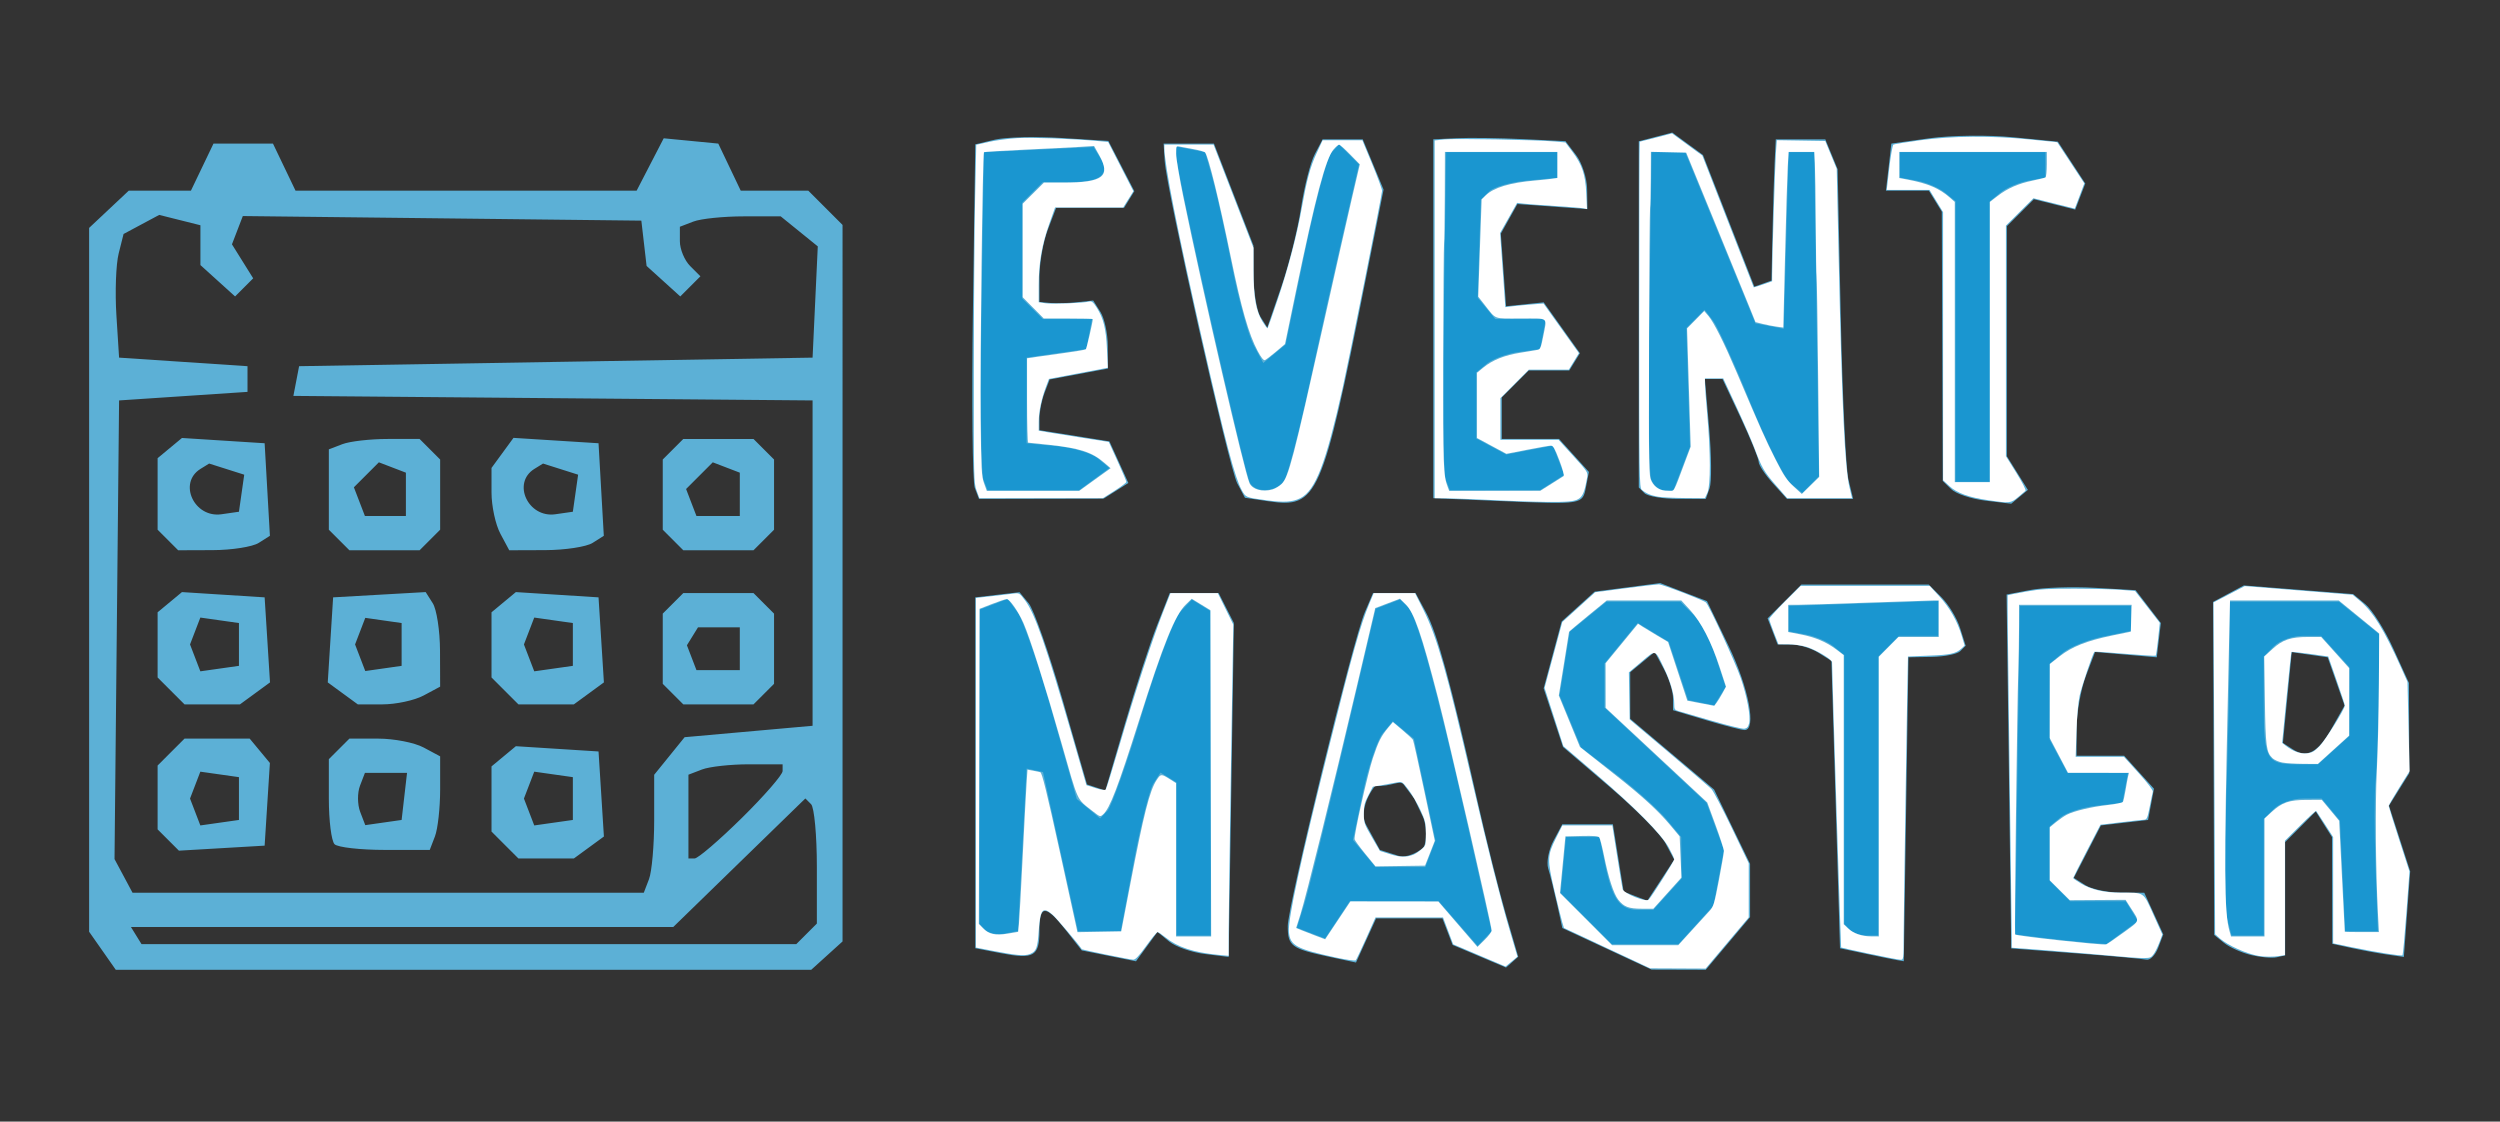 <?xml version="1.0" encoding="UTF-8" standalone="no"?>
<!-- Created with Inkscape (http://www.inkscape.org/) -->

<svg
   version="1.1"
   id="svg2906"
   width="292"
   height="131"
   viewBox="0 0 292 131"
   sodipodi:docname="EventMaster.svg"
   inkscape:version="1.2 (dc2aedaf03, 2022-05-15)"
   inkscape:export-filename="EventMaster.png"
   inkscape:export-xdpi="96"
   inkscape:export-ydpi="96"
   xmlns:inkscape="http://www.inkscape.org/namespaces/inkscape"
   xmlns:sodipodi="http://sodipodi.sourceforge.net/DTD/sodipodi-0.dtd"
   xmlns="http://www.w3.org/2000/svg"
   xmlns:svg="http://www.w3.org/2000/svg">
  <rect x="0" y="0" width="292" height="131" fill="#333333" stroke="none"/>
  <defs
     id="defs2910" />
  <sodipodi:namedview
     id="namedview2908"
     pagecolor="#ffffff"
     bordercolor="#000000"
     borderopacity="0.25"
     inkscape:showpageshadow="2"
     inkscape:pageopacity="0.0"
     inkscape:pagecheckerboard="0"
     inkscape:deskcolor="#d1d1d1"
     showgrid="false"
     inkscape:zoom="2.9301343"
     inkscape:cx="103.06695"
     inkscape:cy="107.84489"
     inkscape:window-width="1920"
     inkscape:window-height="1009"
     inkscape:window-x="1672"
     inkscape:window-y="-8"
     inkscape:window-maximized="1"
     inkscape:current-layer="g2912" />
  <g
     inkscape:groupmode="layer"
     inkscape:label="Image"
     id="g2912">
    <g
       id="g3136"
       transform="translate(1.409,1.271)">
      <path
         style="fill:#5cb0d6"
         d="M 10.557,109.777 9,107.555 V 66.452 25.349 L 11.314,23.174 13.629,21 h 3.631 3.631 l 1.318,-2.75 1.318,-2.75 H 27 30.473 l 1.318,2.75 1.318,2.75 H 53.029 72.949 l 1.582,-3.059 1.582,-3.059 3.187,0.309 L 82.486,15.5 83.798,18.25 85.109,21 H 89.055 93 l 2,2 2,2 V 66.845 108.69 L 95.171,110.345 93.343,112 H 52.728 12.113 Z M 92.8,107.8 94,106.6 v -6.633 c 0,-3.648 -0.303,-6.936 -0.672,-7.306 L 92.655,91.989 84.942,99.494 77.23,107 H 45.556 13.882 l 0.618,1 0.618,1 H 53.359 91.6 Z M 74.393,101.418 C 74.727,100.548 75,97.448 75,94.529 v -5.307 l 1.777,-2.194 1.777,-2.194 7.473,-0.667 L 93.5,83.5 v -19 -19 L 63.18,45.235 32.859,44.97 33.193,43.235 33.526,41.5 63.513,41 93.5,40.5 93.804,34.003 94.108,27.506 91.943,25.753 89.778,24 h -4.307 c -2.369,0 -5.019,0.273 -5.889,0.607 L 78,25.214 v 1.693 C 78,27.838 78.54,29.14 79.2,29.8 L 80.4,31 79.224,32.176 78.047,33.353 76.08,31.572 74.113,29.792 73.806,27.146 73.5,24.5 50.226,24.232 l -23.274,-0.268 -0.634,1.651 -0.634,1.651 1.24,1.985 1.24,1.985 -1.058,1.058 -1.058,1.058 L 24.024,31.521 22,29.69 v -2.326 -2.326 l -2.407,-0.604 -2.407,-0.604 -2.081,1.114 -2.081,1.114 -0.574,2.287 c -0.316,1.258 -0.434,4.508 -0.262,7.221 L 12.5,40.5 20,41 27.5,41.5 V 43 44.5 L 20,45 12.5,45.5 12.234,72.285 11.967,99.07 13.019,101.035 14.07,103 H 43.928 73.786 Z M 57.571,97.429 56,95.857 v -3.806 -3.806 l 1.422,-1.18 1.422,-1.18 4.828,0.308 L 68.5,86.5 68.814,91.467 69.127,96.434 67.373,97.717 65.618,99 H 62.38 59.143 Z M 65.5,92 V 89.5 L 63.246,89.18 60.991,88.86 60.389,90.43 59.786,92 60.389,93.57 60.991,95.14 63.246,94.82 65.5,94.5 Z M 18.244,96.844 17,95.6 V 91.871 88.143 L 18.571,86.571 20.143,85 h 3.806 3.806 l 1.18,1.422 1.18,1.422 -0.308,4.828 L 29.5,97.5 24.494,97.794 19.488,98.088 Z M 26.5,92 V 89.5 L 24.246,89.18 21.991,88.86 21.389,90.43 20.786,92 21.389,93.57 21.991,95.14 24.246,94.82 26.5,94.5 Z m 11.167,5.333 C 37.3,96.967 37,94.582 37,92.033 V 87.4 l 1.2,-1.2 1.2,-1.2 h 3.366 c 1.851,0 4.236,0.466 5.3,1.035 L 50,87.07 v 3.883 c 0,2.136 -0.273,4.595 -0.607,5.465 L 48.786,98 h -5.226 c -2.874,0 -5.526,-0.3 -5.893,-0.667 z M 45.816,91.75 46.133,89 h -2.459 -2.459 l -0.576,1.5 c -0.317,0.825 -0.307,2.199 0.02,3.053 L 41.255,95.106 43.377,94.803 45.5,94.5 Z M 18.571,79.429 17,77.857 v -3.806 -3.806 l 1.422,-1.18 1.422,-1.18 4.828,0.308 L 29.5,68.5 29.814,73.467 30.127,78.434 28.373,79.717 26.618,81 H 23.38 20.143 Z M 26.5,74 V 71.5 L 24.246,71.18 21.991,70.86 21.389,72.43 20.786,74 21.389,75.57 21.991,77.14 24.246,76.82 26.5,76.5 Z M 38.627,79.717 36.873,78.434 37.186,73.467 37.5,68.5 l 5.405,-0.308 5.405,-0.308 0.829,1.308 c 0.456,0.719 0.836,3.204 0.845,5.522 L 50,78.93 48.066,79.965 C 47.002,80.534 44.838,81 43.257,81 H 40.382 Z M 45.5,74 V 71.5 L 43.377,71.197 41.255,70.894 40.659,72.447 40.063,74 l 0.596,1.553 0.596,1.553 2.123,-0.303 L 45.5,76.5 Z M 57.571,79.429 56,77.857 v -3.806 -3.806 l 1.422,-1.18 1.422,-1.18 4.828,0.308 L 68.5,68.5 68.814,73.467 69.127,78.434 67.373,79.717 65.618,81 H 62.38 59.143 Z M 65.5,74 V 71.5 L 63.246,71.18 60.991,70.86 60.389,72.43 59.786,74 60.389,75.57 60.991,77.14 63.246,76.82 65.5,76.5 Z M 77.2,79.8 76,78.6 v -4.1 -4.1 l 1.2,-1.2 1.2,-1.2 h 4.1 4.1 l 1.2,1.2 1.2,1.2 v 4.1 4.1 L 87.8,79.8 86.6,81 H 82.5 78.4 Z M 85,74.5 V 72 h -2.441 -2.441 l -0.648,1.048 -0.648,1.048 0.557,1.452 L 79.937,77 H 82.469 85 Z M 18.2,61.8 17,60.6 v -4.178 -4.178 l 1.422,-1.18 1.422,-1.18 4.828,0.308 L 29.5,50.5 l 0.308,5.405 0.308,5.405 -1.308,0.829 C 28.088,62.596 25.677,62.976 23.45,62.985 L 19.4,63 Z m 8.608,-5.464 0.308,-2.164 -2.049,-0.65 -2.049,-0.65 -1.009,0.624 c -2.646,1.636 -0.742,5.755 2.45,5.298 L 26.5,58.5 Z M 38.2,61.8 37,60.6 v -4.693 -4.693 l 1.582,-0.607 C 39.452,50.273 41.837,50 43.882,50 H 47.6 l 1.2,1.2 1.2,1.2 v 4.1 4.1 L 48.8,61.8 47.6,63 H 43.5 39.4 Z M 46,56.469 V 53.937 l -1.578,-0.605 -1.578,-0.605 -1.459,1.459 -1.459,1.459 0.644,1.678 L 41.214,59 H 43.607 46 Z m 11.035,4.597 C 56.466,60.002 56,57.838 56,56.257 v -2.875 l 1.283,-1.755 1.283,-1.755 4.967,0.314 L 68.5,50.5 l 0.308,5.405 0.308,5.405 -1.308,0.829 c -0.719,0.456 -3.204,0.836 -5.522,0.845 L 58.07,63 Z m 8.773,-4.73 0.308,-2.164 -2.049,-0.65 -2.049,-0.65 -1.009,0.624 c -2.646,1.636 -0.742,5.755 2.45,5.298 L 65.5,58.5 Z M 77.2,61.8 76,60.6 v -4.1 -4.1 l 1.2,-1.2 1.2,-1.2 h 4.1 4.1 l 1.2,1.2 1.2,1.2 v 4.1 4.1 L 87.8,61.8 86.6,63 H 82.5 78.4 Z M 85,56.469 V 53.937 l -1.578,-0.605 -1.578,-0.605 -1.559,1.559 -1.559,1.559 0.605,1.578 L 79.937,59 H 82.469 85 Z m 0.216,37.819 C 87.847,91.696 90,89.221 90,88.788 V 88 h -3.918 c -2.155,0 -4.63,0.273 -5.5,0.607 L 79,89.214 V 94.107 99 h 0.716 c 0.394,0 2.869,-2.121 5.5,-4.712 z m 86.16,16.131 -3.124,-1.322 -0.594,-1.548 L 167.063,106 h -3.871 -3.871 l -1.174,2.577 -1.174,2.577 -3.237,-0.694 C 149.419,109.533 149,109.218 149,106.896 149,104.519 156.624,73.463 157.996,70.25 L 158.957,68 h 2.486 2.486 l 1.215,2.25 c 1.306,2.417 2.903,8.26 5.947,21.75 1.055,4.675 2.573,10.745 3.374,13.489 l 1.456,4.989 -0.711,0.631 -0.711,0.631 z m -6.471,-12.818 c 0.281,-0.455 0.389,-2.396 -0.143,-3.512 L 163.767,92 162.554,90.379 c -0.456,-0.609 -1.39,0.252 -3.359,0.153 -1.202,1.522 -1.661,3.414 -1.043,4.536 L 159.767,98 l 2.143,0.683 c 1.078,0.343 2.714,-0.628 2.995,-1.082 z m 21.38,11.952 -5.215,-2.428 -0.618,-2.812 c -0.34,-1.547 -0.804,-3.407 -1.031,-4.134 -0.227,-0.727 0.051,-2.19 0.619,-3.25 L 181.07,95 h 2.953 2.953 l 0.63,3.938 0.63,3.938 1.38,0.53 1.38,0.53 1.573,-2.401 1.573,-2.401 -1.016,-1.899 c -0.559,-1.044 -3.483,-4.006 -6.499,-6.582 l -5.482,-4.684 -1.129,-3.419 -1.129,-3.419 1.052,-3.906 1.052,-3.906 1.927,-1.744 1.927,-1.744 3.828,-0.5 3.828,-0.5 2.732,1.054 2.732,1.054 2.518,5.219 C 202.845,79.054 203.792,84 202.366,84 c -0.349,0 -2.374,-0.521 -4.5,-1.158 L 194,81.683 v -1.407 c 0,-0.774 -0.481,-2.307 -1.07,-3.406 l -1.07,-1.999 -1.43,1.187 L 189,77.245 v 2.721 2.721 l 4.898,4.13 4.898,4.13 2.102,4.342 L 203,99.631 v 3.108 3.108 l -2.589,3.077 -2.589,3.077 -3.161,-0.01 -3.161,-0.01 -5.215,-2.428 z m -70.785,0.51 -3,-0.581 V 88.99 68.5 l 2.586,-0.301 2.586,-0.301 1.073,1.301 c 0.59,0.715 2.363,5.767 3.941,11.226 l 2.868,9.925 1.069,0.356 1.069,0.356 2.287,-7.782 C 131.235,79.002 132.929,73.812 133.741,71.75 L 135.217,68 h 2.856 2.856 l 0.891,1.75 0.891,1.75 -0.306,19.5 -0.306,19.5 -2.8,-0.347 c -1.54,-0.191 -3.411,-0.849 -4.158,-1.462 l -1.358,-1.115 -1.254,1.715 -1.254,1.715 -3.168,-0.634 -3.168,-0.634 -1.863,-2.369 C 120.712,104.365 120,104.381 120,107.441 c 0,2.984 -0.656,3.366 -4.5,2.621 z m 101,0.062 -3,-0.639 L 213,92.703 212.5,75.922 211,74.977 c -0.825,-0.52 -2.239,-0.953 -3.143,-0.961 L 206.214,74 205.63,72.477 205.045,70.955 207.023,68.977 209,67 h 7.429 7.429 l 1.506,1.506 c 0.828,0.828 1.801,2.437 2.163,3.575 l 0.657,2.069 -0.629,0.629 c -0.346,0.346 -1.849,0.649 -3.341,0.675 L 221.5,75.5 l -0.273,17.75 -0.273,17.75 -0.727,-0.118 c -0.4,-0.065 -2.077,-0.406 -3.727,-0.758 z m 24.5,-0.054 -7.5,-0.57 -0.27,-20.666 -0.27,-20.666 2.77,-0.529 c 1.524,-0.291 4.914,-0.406 7.535,-0.255 l 4.765,0.274 1.475,1.921 1.475,1.921 -0.24,2 -0.24,2 -3.603,-0.311 -3.603,-0.311 -1.069,2.811 c -0.588,1.546 -1.074,4.274 -1.08,6.061 l -0.011,3.25 h 2.778 2.778 l 1.743,1.926 1.743,1.926 -0.346,1.824 -0.346,1.824 -2.751,0.317 -2.751,0.317 -1.585,3.065 -1.585,3.065 1.344,0.852 c 0.739,0.469 2.591,0.859 4.116,0.867 l 2.771,0.015 1.11,2.436 1.11,2.436 -0.6,1.564 c -0.33,0.86 -0.952,1.483 -1.381,1.384 -0.43,-0.099 -4.156,-0.437 -8.281,-0.75 z m 20.5,0.2 c -1.1,-0.267 -2.516,-0.904 -3.148,-1.415 l -1.148,-0.93 -0.062,-19.449 -0.062,-19.449 1.796,-0.961 1.796,-0.961 6.382,0.506 6.382,0.506 1.44,1.191 c 0.792,0.655 2.259,2.991 3.26,5.191 l 1.82,4 0.022,5.264 0.022,5.264 -1.188,1.902 -1.188,1.902 1.239,3.834 1.239,3.834 -0.37,5 -0.37,5 -1.932,-0.278 c -1.062,-0.153 -2.944,-0.499 -4.182,-0.769 l -2.25,-0.491 -0.015,-6.231 -0.015,-6.231 -0.949,-1.5 -0.949,-1.5 -1.786,1.795 -1.786,1.795 v 6.616 6.616 l -1,0.218 c -0.55,0.12 -1.9,-8.4e-4 -3,-0.268 z m 9.467,-26.532 1.467,-2.602 -0.987,-2.818 -0.987,-2.818 -2.098,-0.302 -2.098,-0.302 -0.515,5.302 -0.515,5.302 1.133,0.734 c 1.689,1.094 2.967,0.401 4.6,-2.496 z m -124.217,-26.462 -2.75,-0.409 -0.9,-1.684 C 142.143,53.394 134.829,20.881 134.622,17.5 L 134.5,15.5 h 2.94 2.94 l 2.31,5.964 2.31,5.964 0.015,3.536 c 0.008,1.945 0.371,4.096 0.805,4.78 l 0.79,1.243 1.632,-4.743 C 149.139,29.634 150.179,25.475 150.553,23 c 0.374,-2.475 1.093,-5.287 1.598,-6.25 L 153.07,15 h 2.343 2.344 l 1.218,2.94 1.218,2.94 -2.15,10.81 C 153.038,56.862 152.479,58.127 146.75,57.276 Z M 173.75,57.246 166,56.916 V 35.958 15 l 2.75,-0.129 c 1.512,-0.071 4.986,-0.022 7.719,0.108 l 4.969,0.237 1.249,1.642 c 0.687,0.903 1.264,2.689 1.281,3.968 l 0.032,2.326 -4.088,-0.295 -4.088,-0.295 -0.969,1.732 -0.969,1.732 0.307,4.237 L 174.5,34.5 l 2.197,-0.229 2.197,-0.229 2.116,2.972 2.116,2.972 -0.622,1.007 L 181.882,42 h -2.37 -2.37 L 175.571,43.571 174,45.143 V 47.571 50 h 3.345 3.345 l 1.743,1.926 1.743,1.926 -0.338,1.742 c -0.404,2.084 -0.316,2.07 -10.088,1.653 z m 56.75,-0.04 c -1.65,-0.198 -3.45,-0.798 -4,-1.333 L 225.5,54.9 225.446,39.172 225.392,23.443 224.637,22.222 223.882,21 h -2.507 -2.507 L 219.184,18.25 219.5,15.5 224,14.874 c 2.475,-0.344 6.851,-0.395 9.725,-0.113 l 5.225,0.514 1.601,2.443 1.601,2.443 -0.585,1.525 -0.585,1.525 -2.418,-0.607 -2.418,-0.607 -1.572,1.572 L 233,25.143 v 13.442 13.442 l 1.225,1.961 1.225,1.961 -0.975,0.808 L 233.5,57.566 Z M 112.446,55.721 c -0.27,-0.704 -0.368,-10.021 -0.219,-20.706 L 112.5,15.589 114.781,15.044 c 1.255,-0.299 4.752,-0.39 7.773,-0.2 l 5.492,0.344 1.518,2.935 1.518,2.935 -0.6,0.971 L 129.882,23 h -3.966 -3.966 l -0.975,2.565 C 120.439,26.976 120,29.451 120,31.065 V 34 l 1.25,0.115 c 0.688,0.063 2.099,0.025 3.138,-0.086 l 1.888,-0.201 0.847,1.336 c 0.466,0.735 0.854,2.524 0.862,3.975 l 0.015,2.639 -3.403,0.638 -3.403,0.638 -0.597,1.555 C 120.268,45.464 120,46.796 120,47.57 v 1.406 l 4.086,0.653 4.086,0.653 1.107,2.43 1.107,2.43 -1.443,0.913 -1.443,0.913 -7.281,0.015 L 112.937,57 Z M 190.667,56.333 190,55.667 V 35.45 15.233 l 1.954,-0.511 1.954,-0.511 1.796,1.313 1.796,1.313 3,7.687 3,7.687 1,-0.355 1,-0.355 0.115,-5.5 c 0.064,-3.025 0.176,-6.737 0.25,-8.25 L 206,15 h 2.893 2.893 l 0.721,1.75 0.721,1.75 0.359,17 c 0.197,9.35 0.604,18.012 0.905,19.25 L 215.038,57 h -3.864 -3.864 l -1.655,-1.829 C 204.745,54.165 204,53.036 204,52.66 c 0,-0.375 -0.95,-2.702 -2.11,-5.171 L 199.78,43 h -1.029 -1.029 l 0.498,5.75 c 0.274,3.163 0.299,6.312 0.056,7 L 197.833,57 h -3.25 c -1.788,0 -3.55,-0.3 -3.917,-0.667 z"
         id="path3140"
         sodipodi:nodetypes="cccccccccccccccccccccccccccccccccccssccccccccccsscccccccccccccccccsscsscccccccccccccccccccccccsscccccccccccccsccccccccccccccccccccccccccccccccccccccccccccccccccccsscccsscsscssccccssccccccccccccccccccccccccccccccccccccsscsscccccccccccccccccccccccccccccccccccccccccccccccccccccccccccccccccccccccccccccssccccccssccccccsscccccccccccccccccccccsscccccccsscsccccssccccccccccccccccccccccccccccccsscsscccssccccccccssscccsssccccsscscscssccssscccccccccsscccccccccccssscsscccccccccccccccccscccccsscccsscccccccsscccccsssccccsscccccccsscsscccsscccccsscccccccsscccccccccccsscccssscsscccccccsscccccccccsscccccccccsssscccccccssccssccccccscssscccccsccscccsscsscccccccccccccccccccccccsssscccccccccsscccccccccccccccssscsscccccccsscsscsscccsscccccccccscccccccccccccscccccsscccssscccsccssc" />
      <path
         style="fill:#1a96d0"
         d="M 168.909,106.611 166.639,104 h -5.198 -5.198 l -1.444,2.175 -1.444,2.175 -1.641,-0.63 -1.641,-0.63 0.87,-2.795 c 0.478,-1.537 2.549,-9.921 4.601,-18.629 l 3.731,-15.834 1.43,-0.549 1.43,-0.549 0.881,0.883 c 1.088,1.09 3.278,9.064 6.972,25.383 l 2.829,12.5 -0.819,0.861 -0.819,0.861 z m -3.252,-8.16 0.595,-1.55 -1.26,-5.939 -1.26,-5.939 -1.233,-1.023 -1.233,-1.023 -1.162,1.4 c -0.639,0.77 -1.684,3.889 -2.322,6.932 l -1.16,5.532 1.312,1.581 L 159.245,100 h 2.909 2.909 z m 18.201,7.562 -2.987,-2.987 0.314,-3.263 L 181.5,96.5 h 1.959 1.959 l 0.631,3.087 C 186.902,103.758 187.787,105 189.904,105 h 1.786 l 1.655,-1.829 L 195,101.343 194.978,98.921 194.956,96.5 193.228,94.429 c -0.95,-1.139 -3.582,-3.493 -5.849,-5.232 l -4.121,-3.162 -1.257,-3.034 -1.257,-3.034 0.598,-3.733 0.598,-3.733 2.141,-1.75 2.141,-1.75 h 4.318 4.318 l 1.491,1.491 c 0.82,0.82 2.009,3.061 2.643,4.98 l 1.152,3.49 -0.664,1.075 -0.664,1.075 -1.528,-0.305 L 195.758,80.5 194.629,77.096 193.5,73.692 191.687,72.596 189.875,71.5 187.937,73.861 186,76.222 v 2.575 2.575 l 5.959,5.565 5.959,5.565 1.016,2.75 1.016,2.75 -0.609,3.25 -0.609,3.25 -2.04,2.25 -2.04,2.25 h -3.903 -3.903 z m 53.37,2.262 -3.271,-0.405 0.271,-19.185 L 234.5,69.5 h 6.5 6.5 v 1.459 1.459 l -3.244,0.663 c -1.784,0.365 -3.922,1.226 -4.75,1.913 L 238,76.245 v 4.443 4.443 l 1.035,1.934 L 240.07,89 h 3.538 3.538 l -0.332,1.75 -0.332,1.75 -2.991,0.338 c -1.645,0.186 -3.554,0.804 -4.241,1.372 L 238,95.245 V 98.422 101.6 l 1.2,1.2 1.2,1.2 h 3.241 3.241 l 0.712,1.152 0.712,1.152 -1.844,1.348 -1.844,1.348 -2.059,-0.16 c -1.132,-0.088 -3.531,-0.342 -5.33,-0.565 z M 113.701,107.368 113,106.667 V 88.302 69.937 l 1.645,-0.631 1.645,-0.631 1.164,1.591 c 0.64,0.875 2.455,6.135 4.034,11.689 l 2.871,10.097 1.363,1.132 1.363,1.132 0.862,-0.908 C 128.421,92.908 130.243,87.775 131.995,82 c 1.752,-5.775 3.777,-11.116 4.499,-11.868 l 1.314,-1.368 1.096,0.677 L 140,70.118 V 89.059 108 h -2 -2 v -8.941 -8.941 l -0.931,-0.575 -0.931,-0.575 -0.819,1.266 C 132.869,90.93 131.823,95.1 130.995,99.5 l -1.505,8 H 126.995 124.5 l -2.043,-9.295 -2.043,-9.295 -0.957,-0.205 L 118.5,88.5 l -0.5,9.49 -0.5,9.49 -1.549,0.295 c -0.852,0.162 -1.864,-0.021 -2.25,-0.406 z M 214.667,107.333 214,106.667 V 90.956 75.245 l -1.25,-1.015 c -0.688,-0.558 -2.15,-1.182 -3.25,-1.386 l -2,-0.371 V 70.986 69.5 l 8.75,-0.289 8.75,-0.289 v 2.039 2.039 h -2.3 -2.3 l -1.2,1.2 -1.2,1.2 v 16.3 16.3 h -1.333 c -0.733,0 -1.633,-0.3 -2,-0.667 z m 44.072,-1.225 c -0.272,-1.041 -0.324,-7.453 -0.115,-14.25 C 258.832,85.061 259.002,77.138 259.001,74.25 L 259,69 h 6.389 6.389 l 2.361,1.91 2.361,1.91 -0.09,7.34 C 276.361,84.197 276.202,88.625 276.057,90 c -0.145,1.375 -0.143,5.875 0.005,10 l 0.269,7.5 h -1.915 -1.915 l -0.303,-6.462 -0.303,-6.462 -1.069,-1.288 L 269.755,92 h -2.178 C 266.38,92 264.86,92.54 264.2,93.2 l -1.2,1.2 v 6.8 6.8 h -1.883 -1.883 l -0.495,-1.892 z M 271.171,86.345 273,84.69 V 80.674 76.657 L 271.345,74.829 269.69,73 h -2.145 C 266.365,73 264.86,73.54 264.2,74.2 l -1.2,1.2 v 5.633 C 263,87.4 263.33,88 266.838,88 h 2.505 z M 113.445,54.718 c -0.271,-0.705 -0.369,-9.593 -0.219,-19.75 L 113.5,16.5 l 6.409,-0.302 6.409,-0.302 0.775,1.254 C 128.291,19.088 127.186,20 123.641,20 H 120.4 l -1.2,1.2 -1.2,1.2 v 5.6 5.6 l 1.2,1.2 1.2,1.2 h 2.873 2.873 l -0.335,1.75 -0.335,1.75 -3.489,0.5 -3.489,0.5 v 5 5 l 3.496,0.332 c 1.923,0.182 4.101,0.834 4.84,1.447 l 1.344,1.116 -1.781,1.303 L 124.618,56 h -5.34 -5.34 z m 31.15,0.436 C 143.975,54.151 136,18.801 136,17.056 v -1.203 l 1.678,0.323 1.678,0.323 0.845,3 c 0.465,1.65 1.485,6.245 2.267,10.212 0.782,3.967 1.928,8.158 2.547,9.315 l 1.125,2.102 1.304,-1.082 1.304,-1.082 2.234,-10.733 C 152.209,22.33 153.616,17.073 154.107,16.55 L 155,15.6 l 1.162,1.162 1.162,1.162 -1.792,7.788 c -0.985,4.283 -2.781,12.317 -3.99,17.853 -1.209,5.536 -2.527,10.599 -2.93,11.25 -0.848,1.371 -3.255,1.574 -4.018,0.338 z m 22.85,-0.436 c -0.271,-0.705 -0.369,-9.593 -0.219,-19.75 L 167.5,16.5 h 6.5 6.5 v 1.5 1.5 l -3.5,0.321 c -1.925,0.177 -3.938,0.749 -4.473,1.273 l -0.973,0.951 -0.182,5.727 -0.182,5.727 1.027,1.25 1.027,1.25 h 2.951 2.951 l -0.334,1.75 -0.334,1.75 -2.49,0.346 c -1.369,0.19 -3.052,0.808 -3.74,1.372 L 171,42.245 v 3.842 3.842 l 1.761,0.942 1.761,0.942 2.727,-0.521 2.727,-0.521 0.658,1.715 0.658,1.715 -1.396,0.884 -1.396,0.884 -5.281,0.015 L 167.937,56 Z m 24,0 c -0.271,-0.705 -0.369,-9.593 -0.219,-19.75 L 191.5,16.5 h 1.963 1.963 l 4.098,9.998 4.098,9.998 1.654,0.318 1.654,0.318 0.286,-10.316 L 207.5,16.5 h 1.5 1.5 l 0.273,18.927 0.273,18.927 -0.98,0.98 -0.98,0.98 -1.342,-1.114 c -0.738,-0.613 -2.857,-4.846 -4.709,-9.408 -1.852,-4.562 -3.813,-8.875 -4.358,-9.586 l -0.991,-1.292 -1.061,1.061 -1.061,1.061 0.209,6.94 0.209,6.94 -0.966,2.542 L 194.049,56 h -1.056 c -0.581,0 -1.278,-0.577 -1.548,-1.282 z M 227,38.622 V 22.245 l -1.25,-1.015 c -0.688,-0.558 -2.15,-1.182 -3.25,-1.386 l -2,-0.371 V 17.986 16.5 h 8.5 8.5 v 1.486 1.486 l -2,0.371 c -1.1,0.204 -2.562,0.828 -3.25,1.386 L 231,22.245 V 38.622 55 h -2 -2 z"
         id="path3138"
         sodipodi:nodetypes="ccccccccsscccssccccccccccssccccccccccccsscccccsscccccccccssccccccccccccccccccccccccscccccccsscccccccccsscccccccccccssscccccsscccssscccccccccccsscccccccccssscccsscccccccccccccsssssccccccsscccccccssccccccsccccccsscssccsscccsscccccccccccccccsscccccssscccssscccsscccsssssscccccsscccccccccsscccccccccccccssscccccccccccccccssscccccccssccsscccccccsscccccc" />
      <path
         style="fill:#ffffff;stroke-width:0.171"
         d="m 103.485,175.717 c -0.319,-0.861 -0.332,-1.42 -0.321,-14.206 0.006,-7.32 0.073,-16.204 0.148,-19.742 l 0.136,-6.432 1.473,-0.336 c 0.81,-0.185 2.318,-0.386 3.35,-0.447 1.679,-0.1 6.482,0.078 9.471,0.35 l 1.109,0.101 1.476,2.876 1.476,2.876 -0.594,0.949 -0.594,0.949 h -3.979 -3.979 l -0.681,1.92 c -0.859,2.422 -1.232,4.587 -1.232,7.144 v 2.007 l 0.798,0.12 c 0.8,0.12 4.434,-0.023 5.106,-0.201 0.287,-0.076 0.462,0.069 0.881,0.729 0.783,1.234 1.079,2.444 1.187,4.853 l 0.096,2.152 -3.436,0.653 -3.436,0.653 -0.351,0.938 c -0.534,1.428 -0.839,2.896 -0.842,4.057 l -0.003,1.048 0.981,0.171 c 0.54,0.094 2.381,0.389 4.092,0.656 l 3.111,0.486 1.027,2.255 c 0.565,1.24 1.027,2.327 1.027,2.416 0,0.089 -0.617,0.553 -1.371,1.032 l -1.371,0.87 h -7.213 -7.213 z m 13.819,-1.28 1.835,-1.322 -0.741,-0.643 c -1.424,-1.235 -2.879,-1.706 -6.457,-2.092 -1.267,-0.137 -2.361,-0.249 -2.432,-0.25 -0.07,-0.001 -0.128,-2.219 -0.128,-4.93 v -4.928 l 1.237,-0.181 c 0.68,-0.1 2.197,-0.312 3.37,-0.472 1.173,-0.16 2.189,-0.339 2.257,-0.398 0.095,-0.082 0.815,-3.201 0.815,-3.53 0,-0.037 -1.288,-0.067 -2.862,-0.067 h -2.862 l -1.233,-1.241 -1.233,-1.241 v -5.461 -5.461 l 1.241,-1.233 1.241,-1.233 h 2.249 c 4.645,0 5.597,-0.72 4.215,-3.19 l -0.609,-1.09 -1.651,0.105 c -0.908,0.058 -3.784,0.203 -6.391,0.324 -2.607,0.121 -4.774,0.254 -4.817,0.297 -0.158,0.158 -0.464,24.529 -0.39,31.028 0.07,6.073 0.109,6.829 0.401,7.636 l 0.324,0.896 h 5.393 5.393 z"
         id="path3369"
         transform="translate(9.17,-119.696)" />
      <path
         style="fill:#ffffff;stroke-width:0.171"
         d="m 137.366,176.859 c -2.484,-0.337 -2.422,-0.311 -2.927,-1.222 -0.788,-1.421 -1.932,-5.774 -4.563,-17.368 -2.935,-12.933 -4.455,-20.631 -4.455,-22.563 v -0.388 h 2.871 2.871 l 2.333,6.028 2.333,6.028 v 2.575 c 0,3.15 0.281,4.783 1.031,6.003 0.299,0.487 0.576,0.854 0.614,0.816 0.038,-0.038 0.571,-1.558 1.185,-3.379 1.232,-3.652 2.248,-7.512 2.803,-10.647 0.586,-3.312 1.005,-4.856 1.746,-6.442 l 0.698,-1.493 2.318,0.002 2.318,0.002 1.152,2.778 c 0.633,1.528 1.152,2.933 1.152,3.123 0,0.401 -3.816,19.48 -4.604,23.019 -1.972,8.856 -3.168,11.973 -4.942,12.878 -0.901,0.459 -1.921,0.525 -3.935,0.251 z m 0.671,-1.267 c 0.321,-0.092 0.803,-0.378 1.071,-0.635 0.811,-0.777 1.371,-2.916 4.906,-18.736 1.321,-5.913 2.815,-12.516 3.318,-14.675 l 0.916,-3.925 -1.128,-1.152 c -0.62,-0.634 -1.201,-1.152 -1.291,-1.152 -0.089,0 -0.379,0.25 -0.642,0.555 -0.927,1.072 -2.115,5.556 -4.42,16.68 l -1.255,6.058 -1.063,0.897 c -0.585,0.494 -1.166,0.937 -1.291,0.985 -0.148,0.057 -0.444,-0.319 -0.843,-1.068 -1.042,-1.959 -1.906,-4.975 -3.118,-10.884 -1.376,-6.712 -2.628,-11.817 -3.015,-12.299 -0.082,-0.102 -0.707,-0.282 -1.389,-0.399 -0.682,-0.118 -1.412,-0.254 -1.623,-0.302 -0.362,-0.083 -0.384,-0.035 -0.384,0.831 0,0.505 0.378,2.76 0.84,5.01 2.344,11.419 7.137,32.153 7.738,33.473 0.34,0.747 1.514,1.071 2.673,0.739 z"
         id="path3371"
         transform="translate(9.17,-119.696)" />
      <path
         style="fill:#ffffff;stroke-width:0.171"
         d="m 164.583,176.87 c -2.628,-0.125 -5.411,-0.235 -6.186,-0.243 l -1.408,-0.015 v -20.89 -20.89 l 1.152,-0.124 c 1.187,-0.128 10.803,0.055 12.925,0.246 l 1.193,0.108 0.795,1.054 c 1.16,1.539 1.541,2.67 1.642,4.885 l 0.084,1.843 -0.406,-0.086 c -0.223,-0.047 -1.712,-0.168 -3.307,-0.269 -1.595,-0.101 -3.249,-0.224 -3.674,-0.275 l -0.773,-0.092 -0.993,1.76 -0.993,1.76 0.305,4.329 0.305,4.329 0.864,-0.105 c 0.475,-0.058 1.478,-0.153 2.229,-0.211 l 1.365,-0.106 2.069,2.897 2.069,2.897 -0.589,0.963 -0.589,0.963 h -2.336 -2.336 l -1.661,1.667 -1.661,1.667 v 2.429 2.429 h 3.396 3.396 l 1.727,1.897 c 1.673,1.838 1.723,1.916 1.612,2.517 -0.489,2.645 -0.655,2.783 -3.421,2.849 -1.11,0.026 -4.168,-0.055 -6.796,-0.18 z m 6.02,-1.921 c 0.709,-0.446 1.361,-0.858 1.449,-0.917 0.091,-0.061 -0.123,-0.851 -0.498,-1.834 -0.535,-1.404 -0.722,-1.726 -0.999,-1.721 -0.188,0.004 -1.432,0.22 -2.764,0.481 l -2.423,0.474 -1.715,-0.922 -1.715,-0.922 v -3.814 -3.814 l 0.738,-0.605 c 1.071,-0.878 2.477,-1.438 4.353,-1.736 0.907,-0.144 1.806,-0.293 1.999,-0.332 0.293,-0.059 0.397,-0.318 0.64,-1.583 0.443,-2.311 0.733,-2.081 -2.626,-2.081 -3.293,0 -2.816,0.185 -4.265,-1.656 l -0.699,-0.889 0.199,-5.681 0.199,-5.681 0.479,-0.47 c 0.928,-0.91 2.858,-1.488 5.809,-1.739 0.704,-0.06 1.568,-0.151 1.92,-0.202 l 0.64,-0.093 v -1.521 -1.521 h -6.57 -6.57 l -0.013,5.162 c -0.007,2.839 -0.045,5.315 -0.084,5.503 -0.039,0.188 -0.082,6.216 -0.096,13.395 -0.025,12.874 0.004,13.705 0.526,15.079 l 0.171,0.449 h 5.314 5.314 z"
         id="path3373"
         transform="translate(9.17,-119.696)" />
      <path
         style="fill:#ffffff;stroke-width:0.171"
         d="m 183.076,176.439 c -0.837,-0.141 -1.408,-0.386 -1.898,-0.813 -0.281,-0.245 -0.299,-1.435 -0.299,-20.455 0,-11.107 0.028,-20.194 0.062,-20.194 0.034,0 0.898,-0.219 1.92,-0.486 l 1.857,-0.486 1.77,1.297 1.77,1.297 2.99,7.679 c 1.645,4.223 2.999,7.693 3.011,7.71 0.011,0.017 0.499,-0.136 1.084,-0.341 l 1.064,-0.373 0.002,-0.768 c 0.004,-1.957 0.341,-12.876 0.438,-14.21 l 0.109,-1.497 2.828,0.047 2.828,0.047 0.669,1.621 0.669,1.621 0.23,10.409 c 0.387,17.48 0.719,24.513 1.265,26.806 l 0.301,1.265 h -3.789 -3.789 l -1.302,-1.488 c -1.397,-1.596 -1.67,-2.067 -2.504,-4.314 -0.296,-0.798 -1.242,-2.967 -2.102,-4.821 l -1.565,-3.37 h -1.068 -1.068 v 0.589 c 0,0.324 0.121,1.956 0.27,3.626 0.393,4.419 0.402,8.317 0.022,9.138 l -0.296,0.64 -2.344,-0.02 c -1.289,-0.011 -2.699,-0.08 -3.134,-0.154 z m 18.704,-13.99 c -0.066,-6.429 -0.148,-11.736 -0.182,-11.794 -0.034,-0.058 -0.078,-2.745 -0.097,-5.972 -0.019,-3.227 -0.065,-6.463 -0.103,-7.19 l -0.068,-1.322 h -1.499 -1.499 l -0.104,1.749 c -0.057,0.962 -0.197,5.577 -0.31,10.256 l -0.206,8.507 -0.78,-0.105 c -0.429,-0.058 -1.16,-0.2 -1.624,-0.317 l -0.845,-0.212 -0.724,-1.792 c -0.398,-0.985 -2.219,-5.439 -4.047,-9.897 l -3.323,-8.105 -2.062,-0.048 -2.062,-0.048 -0.013,3.119 c -0.007,1.716 -0.046,3.273 -0.086,3.461 -0.04,0.188 -0.092,7.291 -0.115,15.784 -0.04,14.832 -0.029,15.469 0.28,16.09 0.381,0.767 1.028,1.144 1.961,1.144 0.764,0 0.518,0.43 1.987,-3.478 l 0.634,-1.686 -0.212,-6.905 -0.212,-6.905 1.002,-1.017 1.002,-1.017 0.483,0.564 c 0.641,0.748 1.845,3.155 3.354,6.707 2.775,6.529 3.333,7.78 4.463,10.013 0.978,1.931 1.348,2.486 2.141,3.211 l 0.959,0.876 1.013,-0.993 1.013,-0.993 z"
         id="path3375"
         transform="translate(9.17,-119.696)" />
      <path
         style="fill:#ffffff;stroke-width:0.171"
         d="m 221.673,176.854 c -2.291,-0.333 -3.676,-0.835 -4.562,-1.651 l -0.738,-0.681 v -15.657 -15.657 l -0.794,-1.3 -0.794,-1.3 h -2.497 -2.497 l 0.3,-2.589 c 0.165,-1.424 0.381,-2.639 0.479,-2.699 0.098,-0.061 1.502,-0.29 3.119,-0.509 3.805,-0.516 8.28,-0.55 12.806,-0.097 l 3.21,0.322 1.582,2.403 1.582,2.403 -0.383,1.024 c -0.211,0.563 -0.462,1.227 -0.558,1.476 l -0.175,0.452 -2.414,-0.605 -2.414,-0.605 -1.607,1.6 -1.607,1.6 v 13.46 13.46 l 1.219,1.953 c 0.703,1.125 1.155,2.015 1.067,2.099 -0.084,0.08 -0.486,0.421 -0.894,0.759 -0.837,0.692 -0.948,0.703 -3.429,0.342 z m 0.16,-18.479 v -16.361 l 0.904,-0.697 c 1.161,-0.896 2.427,-1.45 4.103,-1.797 0.736,-0.152 1.408,-0.32 1.493,-0.373 0.085,-0.053 0.155,-0.744 0.155,-1.536 v -1.44 h -8.617 -8.617 v 1.524 1.524 l 0.981,0.185 c 2.336,0.44 3.695,1.017 4.913,2.087 l 0.59,0.518 v 16.364 16.364 h 2.048 2.048 z"
         id="path3377"
         transform="translate(9.17,-119.696)" />
      <path
         style="fill:#ffffff;stroke-width:0.171"
         d="m 207.755,229.824 c -1.783,-0.376 -3.264,-0.705 -3.291,-0.731 -0.035,-0.034 -1.035,-31.538 -1.058,-33.32 -0.004,-0.322 -1.852,-1.435 -2.961,-1.783 -0.554,-0.174 -1.508,-0.313 -2.149,-0.313 h -1.153 l -0.539,-1.376 c -0.296,-0.757 -0.539,-1.468 -0.539,-1.581 0,-0.113 0.827,-1.029 1.837,-2.037 l 1.837,-1.831 h 7.532 7.532 l 1.101,1.19 c 1.224,1.322 2.136,2.922 2.647,4.644 l 0.339,1.141 -0.364,0.341 c -0.639,0.599 -1.332,0.75 -3.82,0.835 -1.337,0.046 -2.434,0.093 -2.436,0.104 -0.033,0.164 -0.5,30.356 -0.504,32.486 -0.004,2.942 -0.004,2.944 -0.388,2.929 -0.211,-0.008 -1.843,-0.322 -3.626,-0.697 z m 1.109,-18.353 v -16.335 l 1.147,-1.156 1.147,-1.156 h 2.351 2.351 v -2.133 -2.133 l -0.64,0.004 c -0.352,0.002 -3.788,0.116 -7.636,0.253 -3.848,0.137 -7.515,0.25 -8.148,0.252 l -1.152,0.003 v 1.587 1.587 l 1.46,0.281 c 1.69,0.326 3.034,0.898 4.2,1.787 l 0.824,0.628 v 15.717 15.717 l 0.493,0.472 c 0.635,0.608 1.581,0.94 2.707,0.949 l 0.896,0.007 z"
         id="path3379"
         transform="translate(9.17,-119.696)" />
      <path
         style="fill:#ffffff;stroke-width:0.171"
         d="m 177.125,229.172 -5.034,-2.357 -0.198,-0.657 c -0.109,-0.361 -0.521,-2.033 -0.916,-3.715 -0.858,-3.652 -0.843,-4.1 0.204,-6.175 l 0.723,-1.433 h 2.919 2.919 l 0.558,3.541 c 0.307,1.947 0.596,3.704 0.643,3.903 0.118,0.503 2.745,1.557 3.048,1.223 0.397,-0.437 2.983,-4.517 2.983,-4.707 0,-0.107 -0.284,-0.715 -0.631,-1.352 -0.874,-1.602 -3.849,-4.608 -8.533,-8.622 l -3.789,-3.247 -1.099,-3.402 -1.099,-3.402 1.036,-3.846 1.036,-3.846 1.922,-1.741 1.922,-1.741 3.55,-0.461 c 1.953,-0.254 3.7,-0.46 3.882,-0.459 0.41,0.003 5.221,1.853 5.503,2.116 0.368,0.343 3.424,6.974 4.054,8.798 0.753,2.178 1.19,4.541 0.986,5.333 -0.11,0.426 -0.25,0.577 -0.572,0.615 -0.235,0.028 -1.92,-0.383 -3.744,-0.914 -1.825,-0.531 -3.567,-1.037 -3.872,-1.125 -0.513,-0.148 -0.555,-0.214 -0.555,-0.884 0,-1.063 -0.433,-2.576 -1.18,-4.123 -1.097,-2.271 -0.923,-2.22 -2.64,-0.775 l -1.479,1.245 0.047,2.746 0.047,2.746 4.584,3.868 c 2.521,2.127 4.759,4.049 4.973,4.271 0.214,0.222 1.28,2.26 2.369,4.529 l 1.98,4.126 v 3.167 3.167 l -2.517,2.987 -2.517,2.987 -3.242,-0.015 -3.242,-0.015 z m 9.905,-2.092 c 0.875,-0.962 1.814,-1.99 2.087,-2.286 0.442,-0.478 0.559,-0.866 1.075,-3.583 0.319,-1.676 0.581,-3.201 0.583,-3.388 0.002,-0.188 -0.436,-1.54 -0.972,-3.004 l -0.976,-2.663 -5.934,-5.528 -5.934,-5.528 -0.003,-2.604 -0.003,-2.604 1.895,-2.308 1.895,-2.308 0.537,0.348 c 0.295,0.192 1.084,0.671 1.754,1.066 l 1.217,0.718 1.127,3.428 1.127,3.428 1.57,0.301 1.57,0.301 0.277,-0.367 c 0.152,-0.202 0.462,-0.705 0.688,-1.119 l 0.411,-0.753 -0.741,-2.263 c -0.985,-3.005 -2.15,-5.261 -3.453,-6.682 l -1.032,-1.126 h -4.349 -4.349 l -2.205,1.802 c -1.213,0.991 -2.205,1.831 -2.205,1.866 0,0.035 -0.269,1.721 -0.598,3.747 l -0.598,3.684 1.237,3.009 1.237,3.009 1.11,0.88 c 0.611,0.484 2.031,1.605 3.157,2.491 2.937,2.311 4.867,4.077 6.206,5.675 l 1.169,1.396 0.105,2.404 0.105,2.404 -1.639,1.819 -1.639,1.819 h -1.351 c -1.537,0 -2.123,-0.226 -2.764,-1.067 -0.537,-0.704 -1.141,-2.568 -1.645,-5.077 -0.217,-1.079 -0.47,-2.061 -0.562,-2.181 -0.123,-0.16 -0.676,-0.206 -2.062,-0.171 l -1.894,0.048 -0.316,3.308 -0.316,3.308 3.045,3.048 3.045,3.048 h 3.86 3.86 z"
         id="path3381"
         transform="translate(9.17,-119.696)" />
      <path
         style="fill:#ffffff;stroke-width:0.171"
         d="m 162.208,230.02 -3.058,-1.3 -0.591,-1.567 -0.591,-1.567 -3.945,6.8e-4 -3.945,6.9e-4 -1.087,2.431 c -0.598,1.337 -1.146,2.495 -1.218,2.574 -0.072,0.079 -1.08,-0.062 -2.24,-0.311 -4.705,-1.013 -5.434,-1.409 -5.567,-3.017 -0.122,-1.47 1.358,-8.295 4.664,-21.514 2.744,-10.972 3.696,-14.36 4.722,-16.809 l 0.518,-1.237 h 2.415 2.415 l 0.963,1.92 c 1.594,3.178 2.748,7.226 5.677,19.922 1.845,7.996 3.26,13.605 4.487,17.775 l 0.837,2.844 -0.699,0.577 -0.699,0.577 z m 1.437,-2.911 c 0,-0.583 -5.023,-22.397 -6.245,-27.118 -1.958,-7.568 -2.804,-10.011 -3.803,-10.987 l -0.666,-0.65 -1.441,0.548 -1.441,0.548 -2.172,9.238 c -2.756,11.721 -5.908,24.466 -6.562,26.531 l -0.505,1.593 0.562,0.235 c 0.309,0.129 1.072,0.427 1.695,0.661 l 1.133,0.426 1.474,-2.212 1.474,-2.212 5.135,0.006 5.135,0.006 2.286,2.651 2.286,2.651 0.828,-0.816 c 0.456,-0.449 0.828,-0.943 0.828,-1.098 z"
         id="path3383"
         transform="translate(9.17,-119.696)" />
      <path
         style="fill:#ffffff;stroke-width:0.171"
         d="m 148.884,218.156 c -0.657,-0.804 -1.218,-1.568 -1.248,-1.698 -0.098,-0.433 1.526,-7.653 2.13,-9.471 0.647,-1.947 0.97,-2.588 1.802,-3.58 l 0.544,-0.648 1.117,0.943 c 0.614,0.518 1.165,1.028 1.224,1.133 0.059,0.104 0.658,2.801 1.331,5.992 l 1.224,5.802 -0.57,1.45 -0.57,1.45 -2.894,0.044 -2.894,0.044 z m 5.616,0.099 c 0.206,-0.079 0.621,-0.349 0.92,-0.601 0.53,-0.446 0.545,-0.495 0.545,-1.844 0,-1.238 -0.067,-1.531 -0.634,-2.758 -0.349,-0.755 -0.973,-1.821 -1.387,-2.369 -0.733,-0.97 -0.769,-0.993 -1.371,-0.872 -0.34,0.068 -1.11,0.209 -1.71,0.314 l -1.092,0.19 -0.529,1.012 c -0.435,0.832 -0.529,1.212 -0.529,2.133 -3.9e-4,1.049 0.059,1.224 0.938,2.737 l 0.939,1.616 1.194,0.379 c 1.162,0.369 1.867,0.385 2.715,0.063 z"
         id="path3385"
         transform="translate(9.17,-119.696)" />
      <path
         style="fill:#ffffff;stroke-width:0.171"
         d="m 118.611,229.923 c -1.54,-0.318 -2.812,-0.598 -2.828,-0.623 -0.38,-0.586 -2.949,-3.622 -3.402,-4.019 -1.16,-1.018 -1.467,-0.678 -1.633,1.808 -0.139,2.074 -0.28,2.454 -1.025,2.763 -0.608,0.252 -1.556,0.17 -4.395,-0.38 l -1.92,-0.372 v -20.418 -20.418 l 1.834,-0.205 c 1.009,-0.113 2.151,-0.247 2.539,-0.3 0.69,-0.093 0.718,-0.076 1.386,0.821 1.145,1.54 2.458,5.318 5.475,15.756 l 1.675,5.796 1.055,0.337 c 0.651,0.208 1.109,0.276 1.197,0.176 0.078,-0.089 0.816,-2.465 1.639,-5.28 1.759,-6.014 3.791,-12.227 5.036,-15.4 l 0.887,-2.261 h 2.765 2.765 l 0.904,1.834 0.904,1.834 -0.271,16.552 c -0.149,9.104 -0.271,17.81 -0.27,19.347 l 8.5e-4,2.795 -1.237,-0.118 c -2.868,-0.274 -4.767,-0.906 -6.166,-2.052 -0.406,-0.332 -0.811,-0.604 -0.901,-0.604 -0.09,0 -0.69,0.729 -1.332,1.621 -0.862,1.196 -1.262,1.617 -1.525,1.604 -0.196,-0.009 -1.616,-0.277 -3.156,-0.595 z m 12.228,-21.173 -0.043,-19.055 -1.09,-0.666 -1.09,-0.666 -0.673,0.652 c -1.289,1.248 -2.625,4.56 -5.497,13.621 -2.457,7.753 -3.393,10.198 -4.171,10.902 -0.352,0.318 -0.366,0.314 -1.255,-0.386 -1.887,-1.485 -1.61,-0.877 -3.625,-7.956 -1.916,-6.729 -3.671,-12.267 -4.44,-14.008 -0.594,-1.343 -1.613,-2.803 -1.949,-2.79 -0.149,0.006 -0.923,0.264 -1.721,0.574 l -1.45,0.563 -0.043,18.4 -0.043,18.4 0.463,0.483 c 0.691,0.722 1.471,0.896 2.916,0.652 l 1.209,-0.204 0.093,-0.882 c 0.051,-0.485 0.249,-4.031 0.44,-7.878 0.191,-3.848 0.395,-7.713 0.454,-8.589 l 0.107,-1.593 0.615,0.109 c 0.339,0.06 0.735,0.144 0.882,0.186 0.203,0.059 0.754,2.302 2.304,9.38 l 2.037,9.303 2.555,-0.047 2.555,-0.047 1.053,-5.486 c 1.588,-8.275 2.268,-10.961 3.092,-12.205 0.477,-0.721 0.524,-0.723 1.568,-0.064 l 0.696,0.439 v 8.957 8.956 h 2.048 2.048 z"
         id="path3387"
         transform="translate(9.17,-119.696)" />
      <path
         style="fill:#ffffff;stroke-width:0.171"
         d="m 234.631,229.936 c -2.393,-0.209 -5.676,-0.478 -7.295,-0.598 l -2.944,-0.217 2.9e-4,-1.213 c 1.6e-4,-0.667 -0.12,-9.917 -0.266,-20.556 -0.146,-10.639 -0.241,-19.369 -0.209,-19.4 0.031,-0.031 0.976,-0.22 2.1,-0.419 1.695,-0.301 2.683,-0.36 5.798,-0.349 2.065,0.007 4.479,0.07 5.366,0.139 l 1.612,0.126 1.446,1.861 1.446,1.861 -0.196,1.876 c -0.108,1.032 -0.234,1.914 -0.28,1.96 -0.046,0.046 -1.663,-0.052 -3.594,-0.217 -1.93,-0.166 -3.536,-0.272 -3.568,-0.237 -0.194,0.213 -1.48,4.03 -1.718,5.098 -0.174,0.778 -0.322,2.434 -0.378,4.223 l -0.093,2.944 h 2.819 2.819 l 1.726,1.909 c 1.066,1.178 1.697,2.011 1.649,2.176 -0.042,0.147 -0.207,0.939 -0.366,1.76 -0.253,1.305 -0.335,1.495 -0.65,1.508 -0.198,0.008 -1.427,0.142 -2.731,0.299 l -2.37,0.284 -1.595,3.072 c -0.877,1.689 -1.594,3.11 -1.593,3.157 0.001,0.047 0.412,0.333 0.914,0.637 1.175,0.711 2.701,1.064 4.625,1.069 2.842,0.008 2.614,-0.144 3.828,2.548 l 1.054,2.338 -0.358,0.956 c -0.197,0.526 -0.514,1.154 -0.704,1.397 -0.421,0.535 -0.318,0.535 -6.294,0.012 z m 2.785,-2.571 c 2.027,-1.483 1.949,-1.212 0.849,-2.931 l -0.581,-0.908 -3.257,0.021 -3.257,0.021 -1.17,-1.161 -1.17,-1.161 v -3.098 -3.098 l 0.725,-0.593 c 0.399,-0.326 0.968,-0.717 1.264,-0.87 0.85,-0.438 2.894,-0.925 4.745,-1.131 0.935,-0.104 1.75,-0.271 1.812,-0.371 0.062,-0.1 0.203,-0.731 0.313,-1.402 0.111,-0.671 0.244,-1.393 0.297,-1.604 l 0.096,-0.384 -3.559,-0.003 -3.559,-0.003 -1.067,-2.029 -1.067,-2.029 0.005,-4.325 0.005,-4.325 1.147,-0.899 c 1.432,-1.122 3.17,-1.812 6.095,-2.419 l 2.218,-0.46 0.049,-1.567 0.049,-1.567 h -6.576 -6.576 l -0.001,2.517 c -5.9e-4,1.384 -0.04,3.707 -0.087,5.162 -0.144,4.45 -0.461,30.735 -0.372,30.825 0.181,0.181 10.18,1.272 10.633,1.16 0.105,-0.026 1.003,-0.642 1.996,-1.368 z"
         id="path3389"
         transform="translate(9.17,-119.696)" />
      <path
         style="fill:#ffffff;stroke-width:0.171"
         d="m 253.231,230.076 c -1.41,-0.236 -3.623,-1.235 -4.547,-2.052 l -0.536,-0.475 -0.092,-19.381 -0.092,-19.381 1.823,-0.953 1.823,-0.953 6.302,0.507 6.302,0.507 0.854,0.715 c 1.531,1.282 2.813,3.359 4.773,7.731 l 0.773,1.725 0.122,5.218 0.122,5.218 -1.22,1.955 c -0.671,1.075 -1.22,2.019 -1.22,2.098 0,0.079 0.547,1.834 1.216,3.901 l 1.216,3.758 -0.362,4.848 c -0.199,2.666 -0.403,4.889 -0.453,4.939 -0.118,0.118 -3.163,-0.365 -5.926,-0.941 l -2.176,-0.453 v -6.203 -6.203 l -0.958,-1.492 c -0.527,-0.82 -0.99,-1.526 -1.029,-1.568 -0.039,-0.042 -0.875,0.724 -1.857,1.703 l -1.786,1.78 v 6.678 6.678 l -0.64,0.106 c -0.681,0.113 -1.731,0.109 -2.432,-0.008 z m 0.683,-9.16 v -6.889 l 0.781,-0.72 c 1.258,-1.159 2.075,-1.445 4.145,-1.452 l 1.769,-0.005 1.014,1.22 1.014,1.22 0.323,6.459 c 0.178,3.552 0.327,6.478 0.332,6.502 0.005,0.024 0.904,0.043 1.997,0.043 h 1.989 l -0.113,-2.176 c -0.271,-5.237 -0.328,-12.768 -0.127,-16.782 0.115,-2.29 0.223,-6.809 0.24,-10.041 l 0.032,-5.878 -2.361,-1.929 -2.361,-1.929 h -6.35 -6.35 l -0.223,9.94 c -0.486,21.634 -0.458,26.469 0.161,28.668 l 0.18,0.64 h 1.954 1.954 z"
         id="path3391"
         transform="translate(9.17,-119.696)" />
      <path
         style="fill:#ffffff;stroke-width:0.171"
         d="m 255.977,207.485 c -0.414,-0.081 -0.92,-0.305 -1.124,-0.497 -0.723,-0.679 -0.812,-1.35 -0.894,-6.751 l -0.078,-5.13 0.965,-0.882 c 1.184,-1.082 2.141,-1.401 4.203,-1.401 h 1.49 l 1.636,1.823 1.636,1.823 -0.005,3.936 -0.005,3.936 -1.83,1.657 -1.83,1.657 -1.706,-0.012 c -0.939,-0.006 -2.045,-0.078 -2.459,-0.159 z m 4.35,-1.887 c 0.674,-0.679 2.972,-4.37 2.972,-4.773 0,-0.094 -0.436,-1.42 -0.97,-2.947 l -0.97,-2.776 -2.123,-0.293 c -1.168,-0.161 -2.146,-0.27 -2.174,-0.241 -0.028,0.028 -0.284,2.431 -0.569,5.339 l -0.517,5.288 0.377,0.296 c 0.869,0.682 1.732,1.004 2.489,0.926 0.604,-0.062 0.889,-0.219 1.485,-0.82 z"
         id="path3393"
         transform="translate(9.17,-119.696)" />
    </g>
  </g>
</svg>

